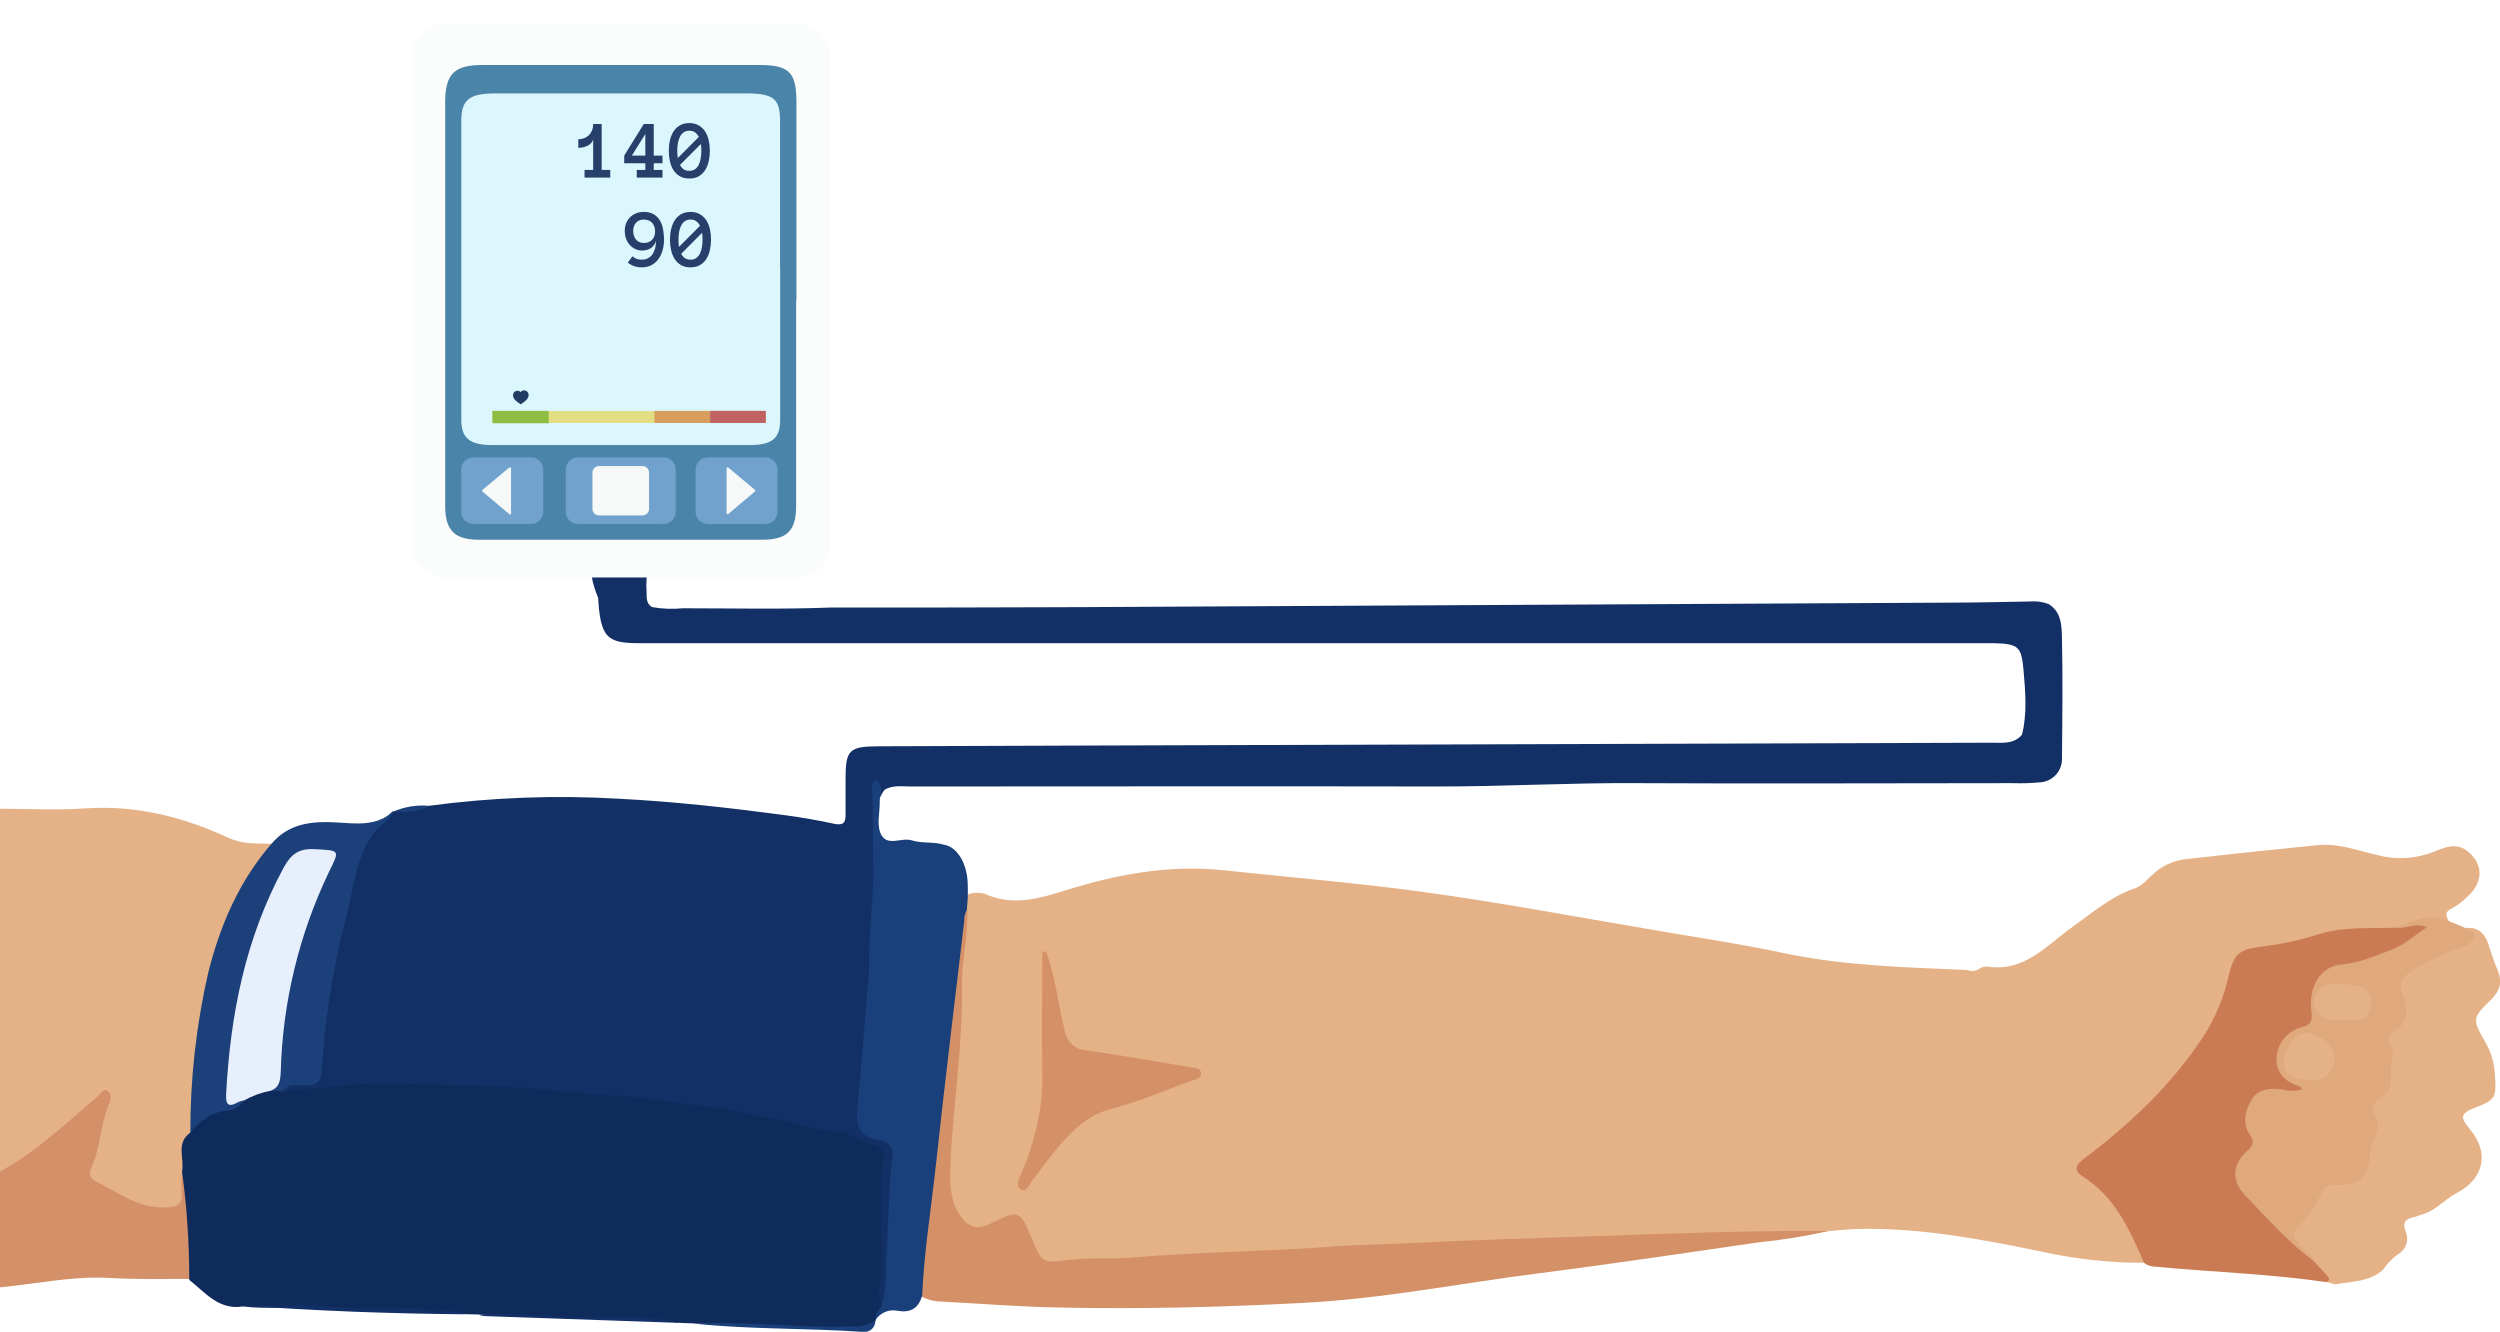 <svg width="535" height="285" viewBox="0 0 535 285" fill="none" xmlns="http://www.w3.org/2000/svg">
<g clip-path="url(#clip0)">
<path d="M0 173.067C6.054 173.067 12.12 173.41 18.136 173.003C29.033 172.24 39.19 174.81 48.902 179.302C51.973 180.715 54.981 180.46 58.065 180.575C58.175 181.199 58.133 181.841 57.943 182.446C57.752 183.051 57.418 183.6 56.969 184.049C51.251 192.215 47.285 201.474 45.32 211.243C43.026 221.564 42.402 232.062 41.663 242.561C39.968 245.042 40.197 247.867 40.312 250.654C39.936 252.518 39.77 254.417 39.815 256.317C39.863 256.739 39.819 257.167 39.686 257.57C39.553 257.974 39.335 258.344 39.046 258.656C38.757 258.968 38.404 259.214 38.011 259.376C37.617 259.539 37.194 259.616 36.769 259.6C34.673 259.967 32.521 259.859 30.473 259.282C27.004 257.995 23.67 256.371 20.519 254.434C19.564 253.927 18.831 253.084 18.463 252.068C18.096 251.052 18.12 249.935 18.531 248.936C19.895 244.928 20.443 240.728 21.704 236.211C18.45 238.45 15.385 240.953 12.541 243.693C9.654 246.167 6.553 248.382 3.275 250.311C2.825 250.684 2.276 250.919 1.694 250.987C1.113 251.055 0.524 250.952 0 250.692L0 173.067Z" fill="#E5B287"/>
<path d="M0 250.692C7.813 246.518 14.096 240.359 20.787 234.722C21.462 234.162 22.061 232.813 23.043 233.449C24.024 234.085 23.693 235.434 23.298 236.363C21.437 240.779 21.526 245.716 19.474 250.069C19.344 250.306 19.266 250.569 19.244 250.839C19.223 251.109 19.258 251.381 19.348 251.636C19.438 251.892 19.581 252.125 19.767 252.322C19.954 252.519 20.18 252.675 20.43 252.779C25.299 255.146 29.683 258.709 35.635 258.391C38.184 258.264 39.101 257.538 38.884 255.057C38.817 253.577 38.838 252.094 38.948 250.616C40.223 250.781 40.643 251.774 40.732 252.868C41.293 258.824 41.663 264.792 42.007 270.773C42.125 271.346 42.051 271.943 41.795 272.47C41.539 272.997 41.116 273.425 40.592 273.687C34.908 273.687 29.198 273.814 23.514 273.483C15.549 273.025 7.8 274.756 -0.038 275.494L0 250.692Z" fill="#D49068"/>
<path d="M458.812 270.238C451.526 270.249 444.261 269.464 437.146 267.897C424.312 265.237 411.478 262.807 398.287 262.972C395.968 262.972 393.661 263.303 391.341 263.468C386.213 264.176 381.046 264.567 375.869 264.639C367.062 264.716 358.281 265.288 349.487 265.594C336.564 266.039 323.628 266.166 310.718 266.866C297.973 267.566 285.343 268.393 272.624 268.75C259.382 269.119 246.204 270.697 232.936 270.646C230.617 270.646 228.323 271.218 225.965 271.193C224.685 271.23 223.424 270.871 222.356 270.165C221.288 269.459 220.465 268.44 220 267.248C219.644 266.484 219.401 265.67 219.006 264.906C217.005 261.089 216.814 261.089 213.004 262.896C208.772 264.97 205.038 263.519 203.241 258.976C202.026 255.464 201.621 251.723 202.056 248.032C202.604 240.13 203.445 232.253 204.312 224.376C205.229 215.964 204.426 207.464 205.777 199.077C205.839 197.595 205.779 196.109 205.599 194.636C205.803 193.364 205.867 192.091 207.192 191.379C207.896 191.12 208.646 191.007 209.395 191.047C210.144 191.086 210.878 191.277 211.551 191.608C217.235 193.86 222.677 192.193 227.991 190.539C239.105 187.09 250.206 184.978 262.033 186.25C276.141 187.777 290.288 188.923 304.345 190.844C321.666 193.224 338.833 196.494 356.064 199.383C364.59 200.821 373.167 202.144 381.553 203.926C394.425 206.662 407.374 206.993 420.374 207.553C420.896 207.553 421.419 207.718 421.941 207.794C423.216 207.922 424.07 206.662 425.242 206.84C433.246 208.113 437.987 202.272 443.531 198.339C447.66 195.425 451.497 192.066 456.276 190.31C458.57 189.724 459.832 187.701 461.552 186.377C463.395 184.949 465.603 184.067 467.925 183.832C477.271 182.78 486.638 181.788 496.027 180.855C500.436 180.422 504.604 182.038 508.772 182.992C512.771 184.053 517.007 183.803 520.854 182.28C523.097 181.364 525.658 180.206 528.08 182.178C531.585 185.041 531.457 188.986 527.723 192.18C526.81 193.062 525.781 193.815 524.664 194.42C523.033 195.171 523.505 196.112 524.065 197.194C521.835 198.187 519.388 197.512 517.056 198.085C515.624 198.349 514.234 198.807 512.926 199.447C512.738 199.548 512.529 199.605 512.315 199.612C502.705 198.836 493.733 202.424 484.429 203.748C481.205 204.206 478.949 205.593 478.057 209.22C474.756 222.454 465.949 232.036 456.263 240.944C453.459 243.489 450.477 245.907 447.571 248.389C446.22 249.547 446.297 250.259 447.66 251.328C452.949 255.4 456.021 261.089 458.787 266.955C459.475 268.088 459.908 269.208 458.812 270.238Z" fill="#E5B287"/>
<path d="M91.762 172.443C105.23 170.635 118.841 170.128 132.405 170.929C144.182 171.527 155.881 172.837 167.556 174.39C171.226 174.873 174.884 175.497 178.503 176.286C180.491 176.719 180.989 176.031 180.95 174.25C180.95 171.705 180.95 169.16 180.95 166.615C180.95 160.494 181.728 159.73 187.998 159.705L234.81 159.539C298.61 159.344 362.415 159.145 426.223 158.941C428.492 158.941 430.964 159.31 432.711 157.21C433.832 152.706 433.437 148.163 433.055 143.645C432.609 138.3 431.971 137.804 426.682 137.639C424.885 137.639 423.075 137.639 421.266 137.639H136.535C130.277 137.639 128.888 136.366 128.187 130.411L127.996 127.942C126.9 125.053 125.714 122.152 127.703 119.161C127.77 119.188 127.844 119.194 127.914 119.178C127.985 119.162 128.049 119.125 128.098 119.072C130.889 117.342 133.858 118.105 136.802 118.461C139.351 120.637 138.077 123.552 138.357 126.224C138.472 127.586 138.064 129.024 139.53 129.914C141.712 130.304 143.938 130.39 146.144 130.169C156.633 130.169 167.122 130.423 177.611 130.016C195.454 130.016 213.297 130.016 231.139 129.927C293.461 129.622 355.787 129.299 418.118 128.96C423.534 128.96 428.951 128.794 434.367 128.718C435.748 128.591 437.139 128.783 438.433 129.278C441.199 131.021 441.199 133.974 441.262 136.646C441.441 145.109 441.352 153.596 441.262 162.097C441.305 162.762 441.215 163.429 440.997 164.058C440.779 164.688 440.438 165.268 439.993 165.764C439.548 166.261 439.008 166.664 438.406 166.949C437.803 167.235 437.149 167.398 436.483 167.429C434.581 167.605 432.67 167.661 430.761 167.594C403.92 167.594 377.067 167.734 350.214 167.594C336.003 167.493 321.806 168.333 307.595 168.307C270.024 168.231 232.465 168.307 194.906 168.307C193.02 168.307 191.082 167.976 189.298 168.994C186.673 172.608 187.284 176.859 187.896 180.651C188.476 185.256 188.476 189.916 187.896 194.522C187.297 201.164 187.896 207.832 186.877 214.462C185.934 220.825 185.984 227.302 185.105 233.691C184.942 235.272 184.899 236.863 184.978 238.45C184.937 239.352 185.2 240.241 185.724 240.977C186.249 241.713 187.004 242.252 187.871 242.509C191.771 244.062 192.306 245.436 192.14 249.547C191.936 254.637 191.044 259.638 191.312 264.728C191.528 268.877 190.56 272.936 190.547 277.072C190.62 277.647 190.473 278.229 190.135 278.701C189.797 279.173 189.294 279.5 188.725 279.617C186.902 278.981 186.902 277.428 186.991 275.939C187.527 267.273 186.991 258.582 187.284 249.903C187.348 247.625 186.545 246.251 184.251 245.856C183.286 245.803 182.363 245.446 181.613 244.838C179.727 242.878 177.382 242.675 174.884 242.828C174.145 242.948 173.387 242.865 172.692 242.586C168.32 240.219 163.439 240.702 158.774 240.041C155.626 239.621 152.733 238.361 149.573 237.865C143.09 236.812 136.555 236.107 129.997 235.752C123.013 235.409 116.207 233.792 109.223 233.652C104.991 233.576 100.747 233.652 96.478 233.538C88.462 233.271 80.432 233.105 72.416 233.322C69.784 233.317 67.162 233.651 64.616 234.314C63.989 234.595 63.303 234.717 62.618 234.668C61.933 234.619 61.271 234.401 60.691 234.034C59.684 231.68 61.506 231.362 63.01 231.031C67.127 230.14 66.948 230.166 67.471 226.132C69.038 213.89 70.389 201.597 74.213 189.762C75.283 186.479 75.22 182.941 77.259 179.836C79.043 177.126 81.847 175.802 84.001 173.665C86.665 173.066 89.213 173.194 91.762 172.443Z" fill="#123065"/>
<path d="M188.623 279.363C189.897 275.838 189.49 272.046 189.706 268.444C190.14 261.382 190.191 254.319 190.981 247.282C191.236 245.131 189.566 244.177 187.871 243.897C184.29 243.286 183.143 241.25 183.449 237.839C184.302 228.397 185.054 218.942 185.832 209.487C185.908 208.533 186.023 207.591 186.01 206.637C185.845 199.345 187.081 192.066 186.877 184.825C186.749 179.913 186.877 174.976 186.673 170.064C186.673 168.944 186.38 167.709 187.348 166.755C187.851 167.143 188.222 167.676 188.413 168.28C188.605 168.885 188.607 169.534 188.419 170.14C188.302 170.554 188.251 170.983 188.266 171.412C188.33 173.818 187.527 176.503 188.546 178.564C189.885 181.237 192.969 179.137 195.136 179.837C197.302 180.537 199.724 180.078 201.941 180.753C204.567 181.147 206.682 184.202 207.039 188.248C207.141 189.292 207.103 190.348 207.116 191.404C207.128 192.46 206.975 193.567 206.912 194.662C206.007 203.163 205.331 211.676 204.669 220.189C203.802 231.324 202.438 242.433 201.189 253.543C200.425 260.376 199.545 267.184 198.844 274.018C198.704 275.392 198.844 276.843 197.251 277.543C196.461 280.088 194.702 280.953 192.153 280.521C191.245 280.316 190.296 280.397 189.436 280.753C188.575 281.108 187.846 281.72 187.348 282.506C186.214 280.826 186.864 279.859 188.623 279.363Z" fill="#1A407B"/>
<path d="M499.671 274.87L497.849 274.311C496.638 272.796 494.701 271.944 493.936 270.022C489.552 266.204 489.246 262.26 493.63 258.111C494.459 257.144 495.138 256.059 495.644 254.891C496.073 254.097 496.715 253.438 497.499 252.988C498.282 252.539 499.176 252.316 500.079 252.346C503.903 252.194 505.292 250.845 505.916 247.014C506.439 243.833 508.032 240.792 506.974 237.394C506.89 236.97 506.919 236.53 507.06 236.121C507.201 235.712 507.449 235.348 507.777 235.065C511.346 231.909 510.492 227.773 510.326 223.829C510.196 223.045 510.259 222.241 510.51 221.487C510.761 220.733 511.192 220.052 511.766 219.502C513.589 217.975 513.703 216.206 513.194 214.068C512.136 209.665 512.633 208.673 516.354 206.115C518.893 204.375 521.677 203.02 524.613 202.093C525.443 201.938 526.198 201.513 526.76 200.885C527.323 200.257 527.661 199.46 527.723 198.619C530.272 198.314 531.725 199.765 532.476 201.941C533.126 203.824 533.675 205.758 534.477 207.578C535.535 209.996 535.089 211.994 532.999 214.017C528.959 217.962 529.061 218.153 531.928 223.129C533.079 225.147 533.751 227.402 533.891 229.72C534.261 234.811 534.197 235.32 529.545 237.101C526.461 238.285 526.486 239.188 528.475 241.53C532.859 246.684 531.584 252.334 525.594 255.388C523.147 256.66 521.389 258.951 518.674 259.778C517.96 259.969 517.272 260.325 516.597 260.465C514.647 260.898 514.048 261.636 514.863 263.672C515.201 264.522 515.222 265.465 514.923 266.329C514.623 267.193 514.023 267.921 513.232 268.38C511.934 269.279 510.822 270.42 509.956 271.74C507 274.387 503.189 274.196 499.671 274.87Z" fill="#E5B287"/>
<path d="M527.697 198.632C528.194 199.383 529.902 199.027 529.583 200.363C529.38 200.919 529.04 201.416 528.595 201.807C528.15 202.199 527.613 202.472 527.034 202.602C523.015 203.913 519.195 205.767 515.679 208.113C513.907 209.385 513.347 210.543 514.111 212.605C515.258 215.735 515.794 218.827 512.072 220.851C511.422 221.207 510.861 222.123 511.295 222.76C512.913 225.305 511.295 227.85 511.639 230.471C511.787 231.37 511.654 232.293 511.257 233.113C510.86 233.933 510.219 234.61 509.421 235.052C509.078 235.21 508.773 235.44 508.527 235.726C508.281 236.013 508.101 236.349 507.998 236.712C507.895 237.075 507.872 237.456 507.931 237.828C507.989 238.201 508.128 238.556 508.338 238.87C508.705 239.574 508.891 240.358 508.878 241.151C508.864 241.945 508.652 242.722 508.261 243.413C507.718 244.555 507.356 245.774 507.191 247.027C506.757 252.117 504.642 253.873 499.544 253.593C498.974 253.523 498.398 253.647 497.907 253.945C497.417 254.243 497.042 254.698 496.842 255.235C495.688 257.968 493.998 260.443 491.872 262.514C489.692 264.436 491.808 265.695 492.725 267.019C493.414 268.011 495.007 268.291 495.058 269.831C493.363 270.684 492.088 269.691 491.132 268.622C487.5 264.601 483.243 261.241 479.662 257.169C476.399 253.466 476.145 249.929 479.191 246.009C480.35 244.533 479.866 243.337 479.547 241.899C478.069 235.294 482.313 230.828 488.724 232.176C484.454 227.837 484.989 222.645 490.355 219.451C491.291 218.993 492.064 218.26 492.57 217.35C493.076 216.439 493.291 215.396 493.184 214.361C493.108 212.105 493.862 209.9 495.304 208.163C496.746 206.425 498.776 205.275 501.01 204.931C506.091 204.087 510.96 202.268 515.347 199.574C514.392 199.281 513.372 199.357 512.9 198.441C516.558 197.054 520.152 195.133 524.18 197.169L527.697 198.632Z" fill="#DFA97D"/>
<path d="M84.116 173.665C83.466 175.713 81.363 176.426 80.139 178.042C76.061 183.45 75.73 190.03 74.098 196.138C71.27 207.03 69.504 218.17 68.822 229.402C68.682 231.527 67.547 232.291 65.496 232.304C63.788 232.304 61.825 231.642 60.538 233.513C60.261 233.86 59.863 234.09 59.423 234.156C58.983 234.223 58.534 234.12 58.167 233.869C56.982 232.151 58.524 230.662 58.613 229.046C59.101 216.346 61.743 203.82 66.426 192.002C67.356 189.75 68.376 187.535 69.421 185.347C70.071 183.972 69.65 183.463 68.146 183.349C65.394 183.12 63.265 183.692 61.838 186.415C56.742 196.181 53.297 206.719 51.642 217.606C51.043 221.423 50.431 225.317 49.998 229.199C49.769 231.4 48.978 233.983 52.126 235.04C53.222 236.999 51.693 237.992 50.406 238.335C47.279 239.269 44.319 240.691 41.637 242.548C41.489 242.607 41.327 242.627 41.168 242.604C41.009 242.582 40.859 242.519 40.732 242.42C40.704 230.898 41.986 219.409 44.556 208.176C47.105 197.996 51.145 188.604 58.078 180.587C61.812 176.171 66.757 175.688 72.097 176.006C76.227 176.248 80.573 176.884 84.116 173.665Z" fill="#1B407A"/>
<path d="M91.763 172.443C89.367 173.906 86.665 173.83 84.116 173.715C86.514 172.648 89.147 172.209 91.763 172.443Z" fill="#1B407A"/>
<path d="M197.328 277.53C197.748 267.782 199.341 258.162 200.374 248.478C202.222 231.324 204.35 214.195 206.351 197.054C206.298 196.205 206.522 195.361 206.988 194.649C207.294 200.057 205.777 205.364 205.867 210.747C206.083 223.676 203.929 236.439 203.394 249.305C203.216 253.326 203.267 257.347 205.943 260.758C207.638 262.896 209.55 263.036 211.844 261.903C218.153 258.785 218.216 258.836 220.905 265.275C222.919 270.073 223.059 270.366 228.17 269.691C232.937 269.017 237.716 269.526 242.457 269.106C256.999 267.833 271.617 267.833 286.184 266.688C290.607 266.344 295.106 266.344 299.502 266.128C313.356 265.428 327.222 264.983 341.101 264.537C357.835 263.99 374.556 263.265 391.303 263.456C386.359 264.553 381.354 265.36 376.315 265.873C360.703 268.126 345.091 270.467 329.453 272.465C312.54 274.616 295.819 277.963 278.716 278.828C261.243 279.757 243.782 280.177 226.296 279.808C218.038 279.642 209.805 278.981 201.546 278.535C200.081 278.535 198.636 278.19 197.328 277.53Z" fill="#D49168"/>
<path d="M512.977 198.518C514.876 198.861 516.648 197.334 519.35 198.416C516.597 200.236 514.405 202.31 511.792 203.239C508.364 204.511 505.025 206.051 501.214 206.369C496.613 206.738 493.898 211.167 494.65 216.55C494.918 218.433 494.523 219.286 492.739 219.769C491.276 220.114 489.957 220.904 488.964 222.031C487.971 223.157 487.353 224.563 487.195 226.056C486.851 229.25 488.903 231.604 492.203 232.507C492.331 232.507 492.382 232.838 492.56 233.182C491.252 233.519 489.879 233.519 488.571 233.182C486.022 232.8 483.384 232.915 481.969 235.167C480.555 237.419 479.701 240.257 481.498 242.917C482.556 244.444 482.084 245.22 480.861 246.314C477.636 249.19 477.496 252.766 480.516 255.871C485.207 260.707 489.642 265.81 495.135 269.869C496.091 270.913 497.034 271.969 497.99 273C498.448 273.509 498.767 274.005 497.849 274.374C485.704 272.593 473.418 272.236 461.208 271.066C460.357 271.066 459.529 270.789 458.85 270.277C455.753 263.214 452.656 256.164 445.749 251.786C443.926 250.628 443.926 249.521 445.749 248.16C455.052 241.11 463.591 233.296 470.295 223.612C473.257 219.506 475.415 214.877 476.655 209.971C478.031 204.091 478.707 203.264 484.136 202.552C488.132 202.073 492.075 201.221 495.912 200.006C501.558 198.199 507.242 198.747 512.977 198.518Z" fill="#CB7B54"/>
<path d="M40.681 242.421C42.873 239.875 45.282 237.814 48.914 237.674C49.602 237.603 50.263 237.366 50.84 236.985C51.417 236.604 51.893 236.089 52.228 235.485C53.732 232.736 54.917 232.304 57.823 233.436L60.512 233.513C67.866 232.915 75.232 231.884 82.599 231.846C88.385 231.846 94.209 232.304 100.034 232.266C111.262 232.266 122.35 233.971 133.527 234.62C140.065 235.014 146.437 236.465 152.963 236.961C156.34 237.216 159.781 238.705 163.337 239.048C168.358 239.519 173.01 241.657 178.134 242.026C181.447 242.255 184.659 244.151 187.871 245.437C188.313 245.632 188.672 245.975 188.886 246.408C189.101 246.84 189.156 247.334 189.043 247.803C188.113 256.139 188.763 264.512 188.686 272.86C188.686 275.023 187.284 277.199 188.686 279.363C188.075 280.343 187.234 281.221 187.412 282.506C187.099 283.125 186.608 283.636 186.001 283.974C185.395 284.312 184.701 284.461 184.009 284.402C172.156 284.198 160.317 283.664 148.477 283.206L146.017 283.129C141.786 282.544 137.529 282.633 133.272 282.391C131.832 281.882 131.042 280.381 129.283 280.19C128.597 280.078 127.976 279.715 127.543 279.171C127.11 278.628 126.894 277.943 126.938 277.25C127.129 275.901 128.136 275.29 129.181 274.705C129.658 274.492 130.175 274.381 130.698 274.381C131.22 274.381 131.737 274.492 132.214 274.705C133.104 275.21 134.09 275.524 135.109 275.624C136.128 275.725 137.156 275.611 138.128 275.291C138.792 275.11 139.499 275.167 140.126 275.453C140.752 275.739 141.258 276.236 141.556 276.856C142.41 278.268 142.41 278.268 143.71 275.99C144.324 275.388 145.144 275.042 146.004 275.023C148.91 275.411 151.854 275.411 154.76 275.023C158.774 276.181 162.789 276.627 166.816 275.023C167.119 274.941 167.435 274.915 167.747 274.947C172.845 274.947 177.943 275.418 183.359 275.38C183.971 273.343 183.232 270.951 183.423 268.61C184.111 264.669 184.111 260.639 183.423 256.699C183.563 253.848 183.78 251.074 180.67 249.331C179.395 248.631 179.752 246.518 178.248 245.78C175.636 244.278 172.526 244.609 169.786 243.553C169.459 243.528 169.131 243.528 168.805 243.553C166.651 242.975 164.388 242.935 162.216 243.439C159.239 243.202 156.245 243.313 153.294 243.769C152.303 243.983 151.275 243.965 150.292 243.718C149.308 243.471 148.395 243.001 147.623 242.344C147.343 242.03 147.123 241.668 146.973 241.275C145.507 237.789 144.131 237.534 141.225 240.245C136 242.79 130.405 242.79 124.797 242.382C123.522 242.293 122.248 241.988 120.973 242.013C119.799 242.135 118.617 241.864 117.613 241.242C116.609 240.62 115.841 239.683 115.429 238.577C114.652 236.618 113.186 236.287 111.364 236.287C106.164 236.287 100.964 236.503 95.777 236.287C87.761 235.867 79.744 236.287 71.74 235.943C70.147 235.943 68.095 235.791 67.088 237.432C64.285 242.077 60.194 243.566 55.032 242.841C54.364 242.691 53.665 242.798 53.072 243.14C52.479 243.482 52.037 244.034 51.833 244.686C50.826 246.836 48.609 247.982 46.926 249.572C45.865 250.574 45.001 251.766 44.377 253.085C43.218 255.477 43.001 257.5 44.543 259.829C45.486 261.254 45.206 263.074 44.836 264.779C44.199 267.744 45.053 268.711 47.959 268.457C51.132 268.177 51.782 268.661 51.464 271.867C51.272 274.132 52.317 274.794 54.344 275.036C57.53 275.418 60.716 274.909 63.839 275.036C65.623 275.1 67.267 275.545 68.134 277.237C68.682 278.294 69 279.503 67.356 280.075C62.258 279.49 57.084 280.228 51.973 279.579C46.812 280.406 43.944 276.614 40.503 273.891C40.511 266.132 39.996 258.382 38.961 250.692C39.509 247.905 37.584 244.635 40.681 242.421Z" fill="#0F2B5B"/>
<path d="M129.359 275.532L127.448 277.416C127.014 278.561 127.856 279.363 128.212 280.292C128.684 281.564 128.327 282.315 126.823 282.188C118.667 282.302 110.548 281.424 102.404 281.297L99.409 281.233C97.383 280.47 95.267 281.055 93.203 280.902C91.928 280.801 90.654 281.119 89.57 280.202C87.71 275.927 88.704 274.4 93.254 274.094C97.077 273.852 100.798 274.807 104.724 274.463C110.165 274.054 115.625 273.978 121.075 274.234C123.905 274.336 126.823 273.763 129.359 275.532Z" fill="#0F2B5B"/>
<path d="M89.851 279.961C91.852 280.966 94.005 280.47 96.096 280.597C97.23 280.597 98.441 280.381 99.409 281.259C83.619 281.119 67.828 280.546 52.062 279.388L68.185 279.312C68.485 278.869 68.907 278.522 69.4 278.312C69.892 278.103 70.435 278.039 70.963 278.128C76.061 278.93 81.159 278.345 86.18 278.586C87.544 278.688 88.971 278.599 89.851 279.961Z" fill="#123065"/>
<path d="M102.404 281.322C110.982 280.673 119.495 282.2 128.06 281.844C128.317 281.489 128.655 281.2 129.046 281.001C129.437 280.802 129.87 280.698 130.309 280.698C130.748 280.698 131.181 280.802 131.572 281.001C131.963 281.2 132.301 281.489 132.558 281.844C137.05 281.732 141.538 282.159 145.928 283.116C131.823 282.633 117.719 282.141 103.615 281.64C103.199 281.586 102.793 281.48 102.404 281.322Z" fill="#123065"/>
<path d="M148.388 283.244C159.794 282.671 171.163 284.313 182.569 283.842C184.255 283.997 185.941 283.546 187.323 282.569C187.342 282.917 187.283 283.264 187.151 283.586C187.019 283.908 186.817 284.197 186.56 284.432C186.303 284.667 185.997 284.842 185.664 284.945C185.331 285.047 184.979 285.075 184.634 285.025C172.565 284.185 160.432 284.529 148.388 283.244Z" fill="#1A407B"/>
<path d="M223.862 203.608C225.927 209.131 226.411 215.061 227.915 220.711C228.091 221.801 228.637 222.797 229.46 223.533C230.284 224.27 231.335 224.702 232.439 224.758C239.959 225.827 247.453 227.188 254.947 228.423C255.775 228.563 256.846 228.499 257.024 229.53C257.241 230.802 255.966 230.917 255.125 231.222C249.466 233.258 243.91 235.702 238.111 237.203C231.738 238.832 228.17 243.337 224.448 247.956C223.174 249.611 221.899 251.341 220.625 253.046C220.077 253.772 219.631 255.159 218.611 254.65C217.337 254.001 217.834 252.525 218.344 251.545C219.548 248.958 220.513 246.266 221.224 243.502C222.589 238.814 223.2 233.939 223.034 229.059C222.945 221.742 223.034 214.425 223.034 207.107V203.684L223.862 203.608Z" fill="#D49168"/>
<path d="M488.775 227.265C488.775 224.401 491.183 221.182 493.299 221.105C496.332 220.978 499.671 223.829 499.582 226.476C499.608 227.14 499.489 227.802 499.232 228.415C498.975 229.028 498.588 229.578 498.096 230.027C497.605 230.475 497.021 230.811 496.386 231.011C495.752 231.21 495.081 231.27 494.421 231.184C490.291 231.006 488.724 229.924 488.775 227.265Z" fill="#E5B287"/>
<path d="M501.367 218.268H500.092C496.932 218.268 494.995 216.652 495.224 214.195C495.453 211.739 497.403 210.378 500.322 210.594C501.265 210.671 502.221 210.594 503.177 210.747C505.98 211.027 507.612 212.134 507.268 215.404C506.924 218.675 504.719 218.153 502.603 218.268C502.208 218.293 501.787 218.268 501.367 218.268Z" fill="#E5B287"/>
<path d="M57.823 233.436C55.87 233.819 53.989 234.511 52.254 235.485C51.847 235.543 51.449 235.65 51.069 235.803C49.106 236.936 48.252 236.694 48.392 234.149C49.284 217.16 52.509 200.808 60.716 185.652C62.284 182.751 64.005 181.529 67.356 181.72C72.76 182.025 72.76 181.809 70.415 186.568C63.982 199.972 60.459 214.582 60.079 229.441C59.977 231.286 59.799 232.787 57.823 233.436Z" fill="#E7EEFC"/>
<path d="M89.851 279.961C82.625 279.834 75.386 280.355 68.185 279.312C67.089 275.151 63.686 275.825 60.92 276.347C57.9 276.907 55.058 275.761 52.088 276.156C50.521 276.347 49.093 272.822 50.087 271.486C50.737 270.62 51.273 269.78 50.253 269.055C49.233 268.33 48.8 269.322 48.38 270.086C47.831 271.117 46.952 271.142 46.353 270.328C46.043 269.784 45.574 269.349 45.009 269.081C44.444 268.812 43.81 268.723 43.192 268.826C42.249 268.928 41.701 268.342 42.402 267.159C44.352 263.889 44.773 260.631 41.841 257.577C41.51 257.233 41.179 256.304 41.357 256.151C43.154 254.128 42.632 250.641 44.645 249.331C46.659 248.02 47.615 246.022 49.743 245.22C50.043 245.105 50.307 244.915 50.51 244.667C50.714 244.42 50.849 244.123 50.903 243.808C51.349 241.606 51.706 239.227 54.726 241.593C56.957 239.646 59.735 242.433 61.456 241.237C63.332 239.724 64.928 237.893 66.171 235.829C67.522 233.831 70.326 234.124 72.454 234.391C75.174 234.798 77.942 234.76 80.649 234.276C84.027 233.602 87.379 234.76 90.756 234.773C97.982 234.773 105.196 234.849 112.422 234.773C114.627 234.773 116.118 235.193 116.577 237.598C117.036 240.003 118.476 240.423 120.706 240.614C127.499 241.186 134.216 241.415 140.792 239.265C144.156 236.503 147.024 237.28 147.801 241.174C149.868 242.247 152.252 242.54 154.518 242.001C157.157 241.745 159.81 241.682 162.458 241.81C164.739 242.675 167.186 241.581 169.468 242.446C169.842 242.82 170.119 243.28 170.272 243.786C170.426 244.293 170.451 244.829 170.347 245.347C170.282 245.825 170.381 246.311 170.629 246.725C170.877 247.139 171.258 247.456 171.711 247.625C172.985 248.083 173.75 247.384 174.362 246.455C175.483 244.749 176.77 243.515 179.026 244.355C179.548 244.597 179.997 244.971 180.33 245.44C180.663 245.908 180.868 246.455 180.925 247.027C180.925 247.765 181.027 248.809 181.741 248.936C186.316 249.725 184.29 253.275 184.761 255.808C184.226 260.246 184.226 264.732 184.761 269.17C184.914 271.46 184.353 273.814 185.322 276.041C185.577 276.639 185.743 277.314 185.08 277.734C184.826 277.934 184.515 278.049 184.192 278.06C183.869 278.072 183.55 277.98 183.283 277.797C181.091 275.812 178.886 276.016 176.312 277.123C175.419 277.517 173.954 276.334 172.743 276.283C169.926 276.169 167.148 275.94 164.331 276.996C161.158 278.192 157.959 277.428 154.811 276.169C151.848 275.812 148.853 275.812 145.89 276.169C145.544 276.127 145.193 276.163 144.862 276.273C144.532 276.383 144.23 276.564 143.978 276.805C143.239 278.612 142.321 279.592 140.792 277.441C140.632 277.108 140.394 276.818 140.099 276.596C139.803 276.374 139.458 276.226 139.093 276.165C138.728 276.104 138.354 276.131 138.002 276.245C137.65 276.358 137.33 276.555 137.07 276.818C135.516 278.154 134.356 277.899 133.107 276.499C132.087 275.341 130.66 275.545 129.283 275.532C125.123 275.971 120.928 275.971 116.768 275.532C112.409 275.201 108.14 275.927 103.832 276.041C100.302 276.143 96.912 275.176 93.407 275.469C90.972 275.672 88.309 275.252 90.08 279.095C90.246 279.312 89.966 279.694 89.851 279.961Z" fill="#0F2B5B"/>
<path d="M179.064 244.33C178.429 244.261 177.789 244.403 177.243 244.735C176.697 245.066 176.276 245.567 176.044 246.162C175.152 248.274 173.877 250.069 171.328 249.152C168.779 248.236 168.486 246.06 169.353 243.668C169.452 243.251 169.503 242.824 169.506 242.395C172.758 242.656 175.967 243.305 179.064 244.33Z" fill="#0F2B5B"/>
<path d="M132.546 281.87H128.047C127.282 280.482 125.498 279.235 127.435 277.467C127.762 278.07 128.246 278.573 128.836 278.925C129.426 279.276 130.1 279.463 130.787 279.464C132.099 279.579 133.438 279.961 132.546 281.87Z" fill="#0F2B5B"/>
<path d="M147.84 241.173C146.081 237.686 145.367 237.483 140.83 239.264C141.735 236.287 144.195 237.368 146.043 237.508C148.26 237.674 147.738 239.697 147.84 241.173Z" fill="#0F2B5B"/>
<path d="M184.799 269.169C183.78 264.774 183.78 260.203 184.799 255.808V269.169Z" fill="#0F2B5B"/>
<path d="M140.83 277.416C141.075 277.601 141.356 277.733 141.655 277.802C141.955 277.871 142.266 277.875 142.567 277.815C142.868 277.755 143.153 277.632 143.403 277.453C143.653 277.274 143.862 277.045 144.016 276.779C143.988 277.289 143.899 277.793 143.749 278.281C143.29 279.273 142.474 280.113 141.365 279.795C140.014 279.452 141.085 278.23 140.83 277.416Z" fill="#0F2B5B"/>
<path d="M145.928 276.143C148.835 275.252 151.942 275.252 154.849 276.143C151.884 276.461 148.893 276.461 145.928 276.143Z" fill="#0F2B5B"/>
<path d="M169.506 242.446C167.173 242.179 164.739 243.057 162.496 241.81C164.828 242.077 167.263 241.212 169.506 242.446Z" fill="#0F2B5B"/>
<path d="M116.232 278.052C117.061 278.204 118.157 277.912 118.029 278.955C117.902 279.999 116.666 280.101 115.786 280.228C114.907 280.355 114.053 280.075 114.142 279.235C114.282 277.975 115.582 278.357 116.232 278.052Z" fill="#0F2B5B"/>
<path d="M170.474 5H95.204C91.234 5 88.016 8.213 88.016 12.177V116.399C88.016 120.363 91.234 123.576 95.204 123.576H170.474C174.444 123.576 177.662 120.363 177.662 116.399V12.177C177.662 8.213 174.444 5 170.474 5Z" fill="#FBFCFC"/>
<path d="M170.373 64.327C170.373 78.961 170.373 93.591 170.373 108.217C170.373 113.6 168.461 115.496 163.083 115.508H102.57C97.256 115.508 95.268 113.523 95.268 108.204C95.268 79.36 95.268 50.515 95.268 21.671C95.331 15.779 97.269 13.908 103.233 13.908C122.979 13.908 142.729 13.908 162.483 13.908C168.856 13.908 170.423 15.461 170.436 21.747C170.436 35.949 170.436 50.155 170.436 64.365L170.373 64.327Z" fill="#4B84A9"/>
<path d="M166.957 57.352C166.957 68.186 166.957 79.019 166.957 89.853C166.957 93.836 165.223 95.249 160.329 95.249C142.011 95.249 123.688 95.249 105.361 95.249C100.531 95.249 98.721 93.773 98.721 89.828C98.721 68.474 98.721 47.117 98.721 25.755C98.721 21.39 100.48 19.99 105.871 19.99H159.705C165.529 19.99 166.931 21.148 166.931 25.793C166.931 36.321 166.931 46.845 166.931 57.365L166.957 57.352Z" fill="#DBF7FD"/>
<path d="M113.619 97.884H101.321C99.871 97.884 98.695 99.058 98.695 100.505V109.515C98.695 110.963 99.871 112.136 101.321 112.136H113.619C115.069 112.136 116.245 110.963 116.245 109.515V100.505C116.245 99.058 115.069 97.884 113.619 97.884Z" fill="#70A2CD"/>
<path d="M109.363 109.794V100.238C109.365 100.193 109.353 100.148 109.329 100.11C109.306 100.072 109.272 100.041 109.231 100.022C109.19 100.003 109.145 99.997 109.1 100.003C109.056 100.01 109.014 100.029 108.981 100.059L103.233 104.844C103.207 104.864 103.185 104.89 103.17 104.92C103.156 104.95 103.148 104.983 103.148 105.016C103.148 105.049 103.156 105.082 103.17 105.112C103.185 105.142 103.207 105.168 103.233 105.188L108.93 109.973C108.953 110.03 108.999 110.076 109.056 110.099C109.114 110.123 109.178 110.123 109.236 110.1C109.293 110.076 109.339 110.031 109.363 109.973C109.387 109.916 109.387 109.852 109.363 109.794Z" fill="#F6F9F7"/>
<path d="M141.977 97.884H123.701C122.251 97.884 121.075 99.058 121.075 100.505V109.515C121.075 110.963 122.251 112.136 123.701 112.136H141.977C143.427 112.136 144.602 110.963 144.602 109.515V100.505C144.602 99.058 143.427 97.884 141.977 97.884Z" fill="#70A2CD"/>
<path d="M137.504 99.741H128.174C127.407 99.741 126.785 100.362 126.785 101.128V108.916C126.785 109.682 127.407 110.303 128.174 110.303H137.504C138.271 110.303 138.893 109.682 138.893 108.916V101.128C138.893 100.362 138.271 99.741 137.504 99.741Z" fill="#F6F9F7"/>
<path d="M163.771 97.884H151.472C150.022 97.884 148.847 99.058 148.847 100.505V109.515C148.847 110.963 150.022 112.136 151.472 112.136H163.771C165.221 112.136 166.396 110.963 166.396 109.515V100.505C166.396 99.058 165.221 97.884 163.771 97.884Z" fill="#70A2CD"/>
<path d="M155.486 100.238V109.794C155.485 109.839 155.497 109.884 155.52 109.922C155.544 109.96 155.578 109.991 155.619 110.01C155.659 110.028 155.705 110.035 155.749 110.029C155.794 110.022 155.835 110.003 155.869 109.973L161.566 105.188C161.59 105.166 161.61 105.14 161.623 105.11C161.636 105.081 161.643 105.048 161.643 105.016C161.643 104.983 161.636 104.951 161.623 104.922C161.61 104.892 161.59 104.866 161.566 104.844L155.869 100.059C155.835 100.029 155.794 100.01 155.749 100.003C155.705 99.997 155.659 100.003 155.619 100.022C155.578 100.041 155.544 100.072 155.52 100.11C155.497 100.148 155.485 100.193 155.486 100.238Z" fill="#F6F9F7"/>
<path d="M130.594 38H125.092V36.365H126.937V29.844C126.855 30.131 126.712 30.386 126.507 30.608C126.308 30.831 126.064 31.019 125.777 31.171C125.496 31.317 125.18 31.432 124.828 31.514C124.482 31.59 124.125 31.628 123.756 31.628V29.809C124.154 29.809 124.541 29.744 124.916 29.615C125.297 29.48 125.637 29.278 125.935 29.009C126.234 28.739 126.475 28.402 126.656 27.998C126.844 27.588 126.937 27.099 126.937 26.53H128.757V36.365H130.594V38ZM141.773 38H136.263V36.365H138.1V34.941H133.582V33.298L137.774 26.53H139.901V33.298H141.773V34.941H139.901V36.365H141.773V38ZM138.1 33.298V28.675L135.217 33.298H138.1ZM143.118 32.261C143.118 31.493 143.2 30.752 143.364 30.037C143.528 29.322 143.783 28.692 144.129 28.148C144.475 27.602 144.926 27.166 145.482 26.838C146.045 26.504 146.722 26.337 147.513 26.337C148.304 26.337 148.977 26.504 149.534 26.838C150.097 27.166 150.554 27.602 150.905 28.148C151.257 28.692 151.512 29.322 151.67 30.037C151.828 30.752 151.907 31.493 151.907 32.261C151.907 33.028 151.828 33.77 151.67 34.484C151.512 35.193 151.26 35.826 150.914 36.383C150.568 36.934 150.114 37.376 149.552 37.71C148.995 38.038 148.315 38.202 147.513 38.202C146.71 38.202 146.027 38.038 145.465 37.71C144.908 37.376 144.454 36.934 144.102 36.383C143.757 35.826 143.508 35.193 143.355 34.484C143.197 33.77 143.118 33.028 143.118 32.261ZM144.937 32.261C144.937 32.8 144.973 33.321 145.043 33.825L149.543 29.308C149.344 28.909 149.08 28.587 148.752 28.341C148.43 28.095 148.017 27.972 147.513 27.972C146.675 27.972 146.036 28.35 145.597 29.105C145.157 29.861 144.937 30.913 144.937 32.261ZM147.513 36.559C148.028 36.559 148.45 36.433 148.778 36.181C149.112 35.929 149.373 35.601 149.56 35.196C149.754 34.786 149.889 34.323 149.965 33.808C150.047 33.292 150.088 32.776 150.088 32.261C150.088 31.769 150.053 31.288 149.982 30.819L145.518 35.302C145.717 35.683 145.972 35.987 146.282 36.216C146.599 36.444 147.009 36.559 147.513 36.559Z" fill="#263F6B"/>
<path d="M133.697 49.454C133.697 48.815 133.799 48.244 134.004 47.74C134.215 47.236 134.502 46.809 134.866 46.457C135.235 46.1 135.668 45.827 136.166 45.64C136.664 45.446 137.195 45.35 137.757 45.35C138.624 45.35 139.336 45.517 139.893 45.851C140.449 46.179 140.889 46.618 141.211 47.169C141.539 47.72 141.768 48.35 141.897 49.059C142.032 49.768 142.099 50.506 142.099 51.273C142.099 52.053 142.002 52.8 141.809 53.515C141.616 54.23 141.32 54.862 140.921 55.413C140.529 55.964 140.033 56.403 139.436 56.731C138.838 57.054 138.135 57.215 137.326 57.215C136.752 57.215 136.21 57.127 135.7 56.951C135.191 56.775 134.742 56.52 134.356 56.187L135.349 54.851C135.648 55.114 135.955 55.302 136.272 55.413C136.594 55.519 136.946 55.571 137.326 55.571C137.819 55.571 138.255 55.475 138.636 55.281C139.023 55.082 139.345 54.804 139.603 54.446C139.861 54.083 140.054 53.655 140.183 53.163C140.318 52.671 140.385 52.129 140.385 51.537C140.209 52.152 139.869 52.653 139.366 53.04C138.862 53.421 138.194 53.611 137.362 53.611C136.869 53.611 136.401 53.506 135.955 53.295C135.516 53.084 135.126 52.797 134.786 52.434C134.452 52.065 134.186 51.625 133.987 51.115C133.793 50.605 133.697 50.052 133.697 49.454ZM135.507 49.454C135.507 50.175 135.706 50.778 136.105 51.265C136.503 51.751 137.074 51.994 137.819 51.994C138.533 51.994 139.108 51.769 139.541 51.317C139.975 50.866 140.192 50.274 140.192 49.542C140.192 49.185 140.142 48.853 140.042 48.549C139.949 48.238 139.802 47.966 139.603 47.731C139.409 47.497 139.158 47.315 138.847 47.187C138.542 47.052 138.173 46.984 137.74 46.984C137.095 46.984 136.562 47.201 136.14 47.635C135.718 48.068 135.507 48.675 135.507 49.454ZM143.373 51.273C143.373 50.506 143.455 49.765 143.619 49.05C143.783 48.335 144.038 47.705 144.384 47.16C144.73 46.615 145.181 46.179 145.738 45.851C146.3 45.517 146.977 45.35 147.768 45.35C148.559 45.35 149.233 45.517 149.789 45.851C150.352 46.179 150.809 46.615 151.16 47.16C151.512 47.705 151.767 48.335 151.925 49.05C152.083 49.765 152.162 50.506 152.162 51.273C152.162 52.041 152.083 52.782 151.925 53.497C151.767 54.206 151.515 54.839 151.169 55.395C150.824 55.946 150.369 56.389 149.807 56.723C149.25 57.051 148.571 57.215 147.768 57.215C146.965 57.215 146.283 57.051 145.72 56.723C145.163 56.389 144.709 55.946 144.358 55.395C144.012 54.839 143.763 54.206 143.611 53.497C143.452 52.782 143.373 52.041 143.373 51.273ZM145.193 51.273C145.193 51.812 145.228 52.334 145.298 52.838L149.798 48.32C149.599 47.922 149.335 47.6 149.007 47.353C148.685 47.107 148.272 46.984 147.768 46.984C146.93 46.984 146.291 47.362 145.852 48.118C145.412 48.874 145.193 49.926 145.193 51.273ZM147.768 55.571C148.283 55.571 148.705 55.445 149.033 55.193C149.367 54.941 149.628 54.613 149.816 54.209C150.009 53.799 150.144 53.336 150.22 52.82C150.302 52.305 150.343 51.789 150.343 51.273C150.343 50.781 150.308 50.301 150.238 49.832L145.773 54.315C145.972 54.695 146.227 55 146.537 55.228C146.854 55.457 147.264 55.571 147.768 55.571Z" fill="#263F6B"/>
<path d="M163.872 87.982H105.387V90.515H163.872V87.982Z" fill="#E3DE81"/>
<path d="M117.418 87.919H105.387V90.579H117.418V87.919Z" fill="#8DBE43"/>
<path d="M151.969 87.919H140.053V90.515H151.969V87.919Z" fill="#D89D5D"/>
<path d="M163.885 87.919H151.969V90.515H163.885V87.919Z" fill="#C16262"/>
<path d="M111.415 86.52C111.326 86.444 111.198 86.367 111.058 86.265C110.51 85.896 109.784 85.4 109.784 84.535C109.791 84.349 109.853 84.17 109.96 84.019C110.068 83.868 110.218 83.751 110.391 83.684C110.564 83.616 110.753 83.601 110.935 83.639C111.117 83.677 111.284 83.767 111.415 83.898C111.502 83.786 111.614 83.695 111.742 83.633C111.871 83.571 112.012 83.54 112.154 83.542C112.411 83.542 112.657 83.644 112.839 83.825C113.021 84.007 113.123 84.253 113.123 84.509C113.123 85.374 112.358 85.871 111.848 86.24L111.491 86.494L111.415 86.52Z" fill="#223C64"/>
</g>
<defs>
<clipPath id="clip0">
<rect width="535" height="285" fill="white"/>
</clipPath>
</defs>
</svg>
